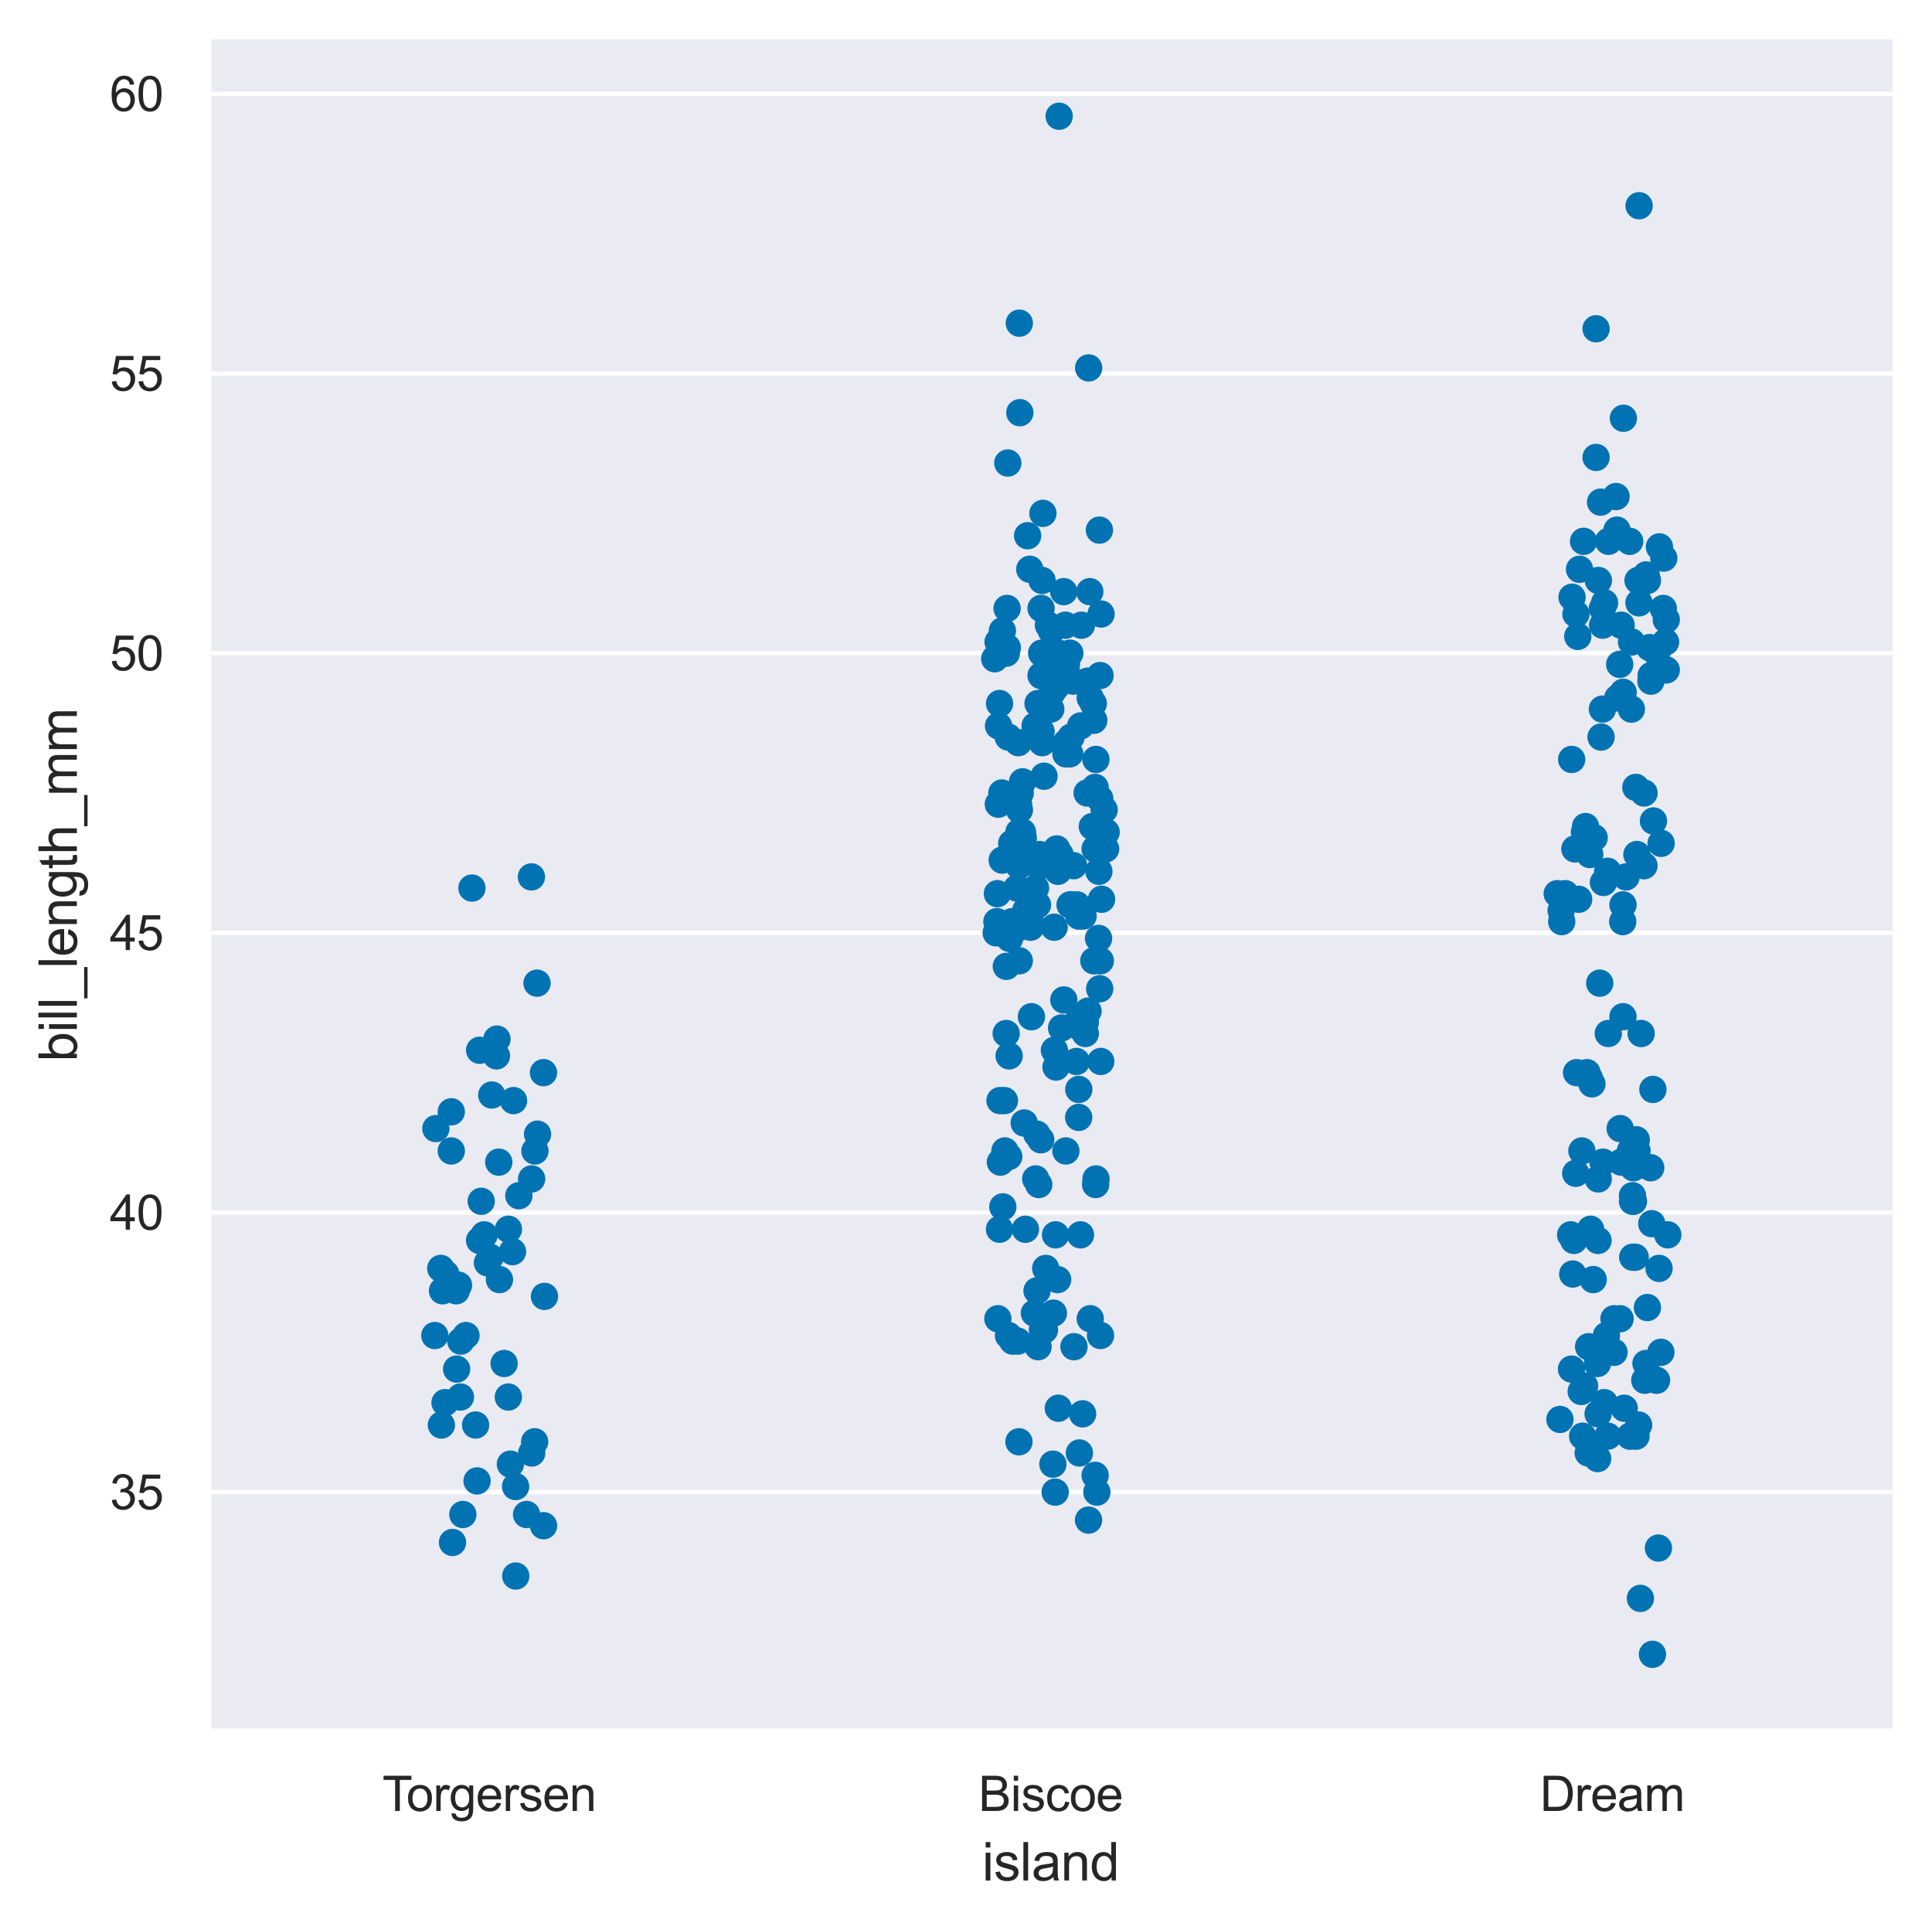 <?xml version="1.0" encoding="utf-8" standalone="no"?>
<!DOCTYPE svg PUBLIC "-//W3C//DTD SVG 1.1//EN"
  "http://www.w3.org/Graphics/SVG/1.1/DTD/svg11.dtd">
<svg xmlns:xlink="http://www.w3.org/1999/xlink" width="353.691pt" height="353.315pt" viewBox="0 0 353.691 353.315" xmlns="http://www.w3.org/2000/svg" version="1.1">
 <defs>
  <style type="text/css">*{stroke-linejoin: round; stroke-linecap: butt}</style>
 </defs>
 <g id="figure_1">
  <g id="patch_1">
   <path d="M -0 353.315 
L 353.691 353.315 
L 353.691 0 
L -0 0 
z
" style="fill: #ffffff"/>
  </g>
  <g id="axes_1">
   <g id="patch_2">
    <path d="M 38.179 316.884 
L 346.491 316.884 
L 346.491 7.2 
L 38.179 7.2 
z
" style="fill: #eaeaf2"/>
   </g>
   <g id="matplotlib.axis_1">
    <g id="xtick_1">
     <g id="text_1">
      <!-- Torgersen -->
      <g style="fill: #262626" transform="translate(70.002 331.483) scale(0.088 -0.088)">
       <defs>
        <path id="ArialMT-54" d="M 1659 0 
L 1659 4041 
L 150 4041 
L 150 4581 
L 3781 4581 
L 3781 4041 
L 2266 4041 
L 2266 0 
L 1659 0 
z
" transform="scale(0.016)"/>
        <path id="ArialMT-6f" d="M 213 1659 
Q 213 2581 725 3025 
Q 1153 3394 1769 3394 
Q 2453 3394 2887 2945 
Q 3322 2497 3322 1706 
Q 3322 1066 3130 698 
Q 2938 331 2570 128 
Q 2203 -75 1769 -75 
Q 1072 -75 642 372 
Q 213 819 213 1659 
z
M 791 1659 
Q 791 1022 1069 705 
Q 1347 388 1769 388 
Q 2188 388 2466 706 
Q 2744 1025 2744 1678 
Q 2744 2294 2464 2611 
Q 2184 2928 1769 2928 
Q 1347 2928 1069 2612 
Q 791 2297 791 1659 
z
" transform="scale(0.016)"/>
        <path id="ArialMT-72" d="M 416 0 
L 416 3319 
L 922 3319 
L 922 2816 
Q 1116 3169 1280 3281 
Q 1444 3394 1641 3394 
Q 1925 3394 2219 3213 
L 2025 2691 
Q 1819 2813 1613 2813 
Q 1428 2813 1281 2702 
Q 1134 2591 1072 2394 
Q 978 2094 978 1738 
L 978 0 
L 416 0 
z
" transform="scale(0.016)"/>
        <path id="ArialMT-67" d="M 319 -275 
L 866 -356 
Q 900 -609 1056 -725 
Q 1266 -881 1628 -881 
Q 2019 -881 2231 -725 
Q 2444 -569 2519 -288 
Q 2563 -116 2559 434 
Q 2191 0 1641 0 
Q 956 0 581 494 
Q 206 988 206 1678 
Q 206 2153 378 2554 
Q 550 2956 876 3175 
Q 1203 3394 1644 3394 
Q 2231 3394 2613 2919 
L 2613 3319 
L 3131 3319 
L 3131 450 
Q 3131 -325 2973 -648 
Q 2816 -972 2473 -1159 
Q 2131 -1347 1631 -1347 
Q 1038 -1347 672 -1080 
Q 306 -813 319 -275 
z
M 784 1719 
Q 784 1066 1043 766 
Q 1303 466 1694 466 
Q 2081 466 2343 764 
Q 2606 1063 2606 1700 
Q 2606 2309 2336 2618 
Q 2066 2928 1684 2928 
Q 1309 2928 1046 2623 
Q 784 2319 784 1719 
z
" transform="scale(0.016)"/>
        <path id="ArialMT-65" d="M 2694 1069 
L 3275 997 
Q 3138 488 2766 206 
Q 2394 -75 1816 -75 
Q 1088 -75 661 373 
Q 234 822 234 1631 
Q 234 2469 665 2931 
Q 1097 3394 1784 3394 
Q 2450 3394 2872 2941 
Q 3294 2488 3294 1666 
Q 3294 1616 3291 1516 
L 816 1516 
Q 847 969 1125 678 
Q 1403 388 1819 388 
Q 2128 388 2347 550 
Q 2566 713 2694 1069 
z
M 847 1978 
L 2700 1978 
Q 2663 2397 2488 2606 
Q 2219 2931 1791 2931 
Q 1403 2931 1139 2672 
Q 875 2413 847 1978 
z
" transform="scale(0.016)"/>
        <path id="ArialMT-73" d="M 197 991 
L 753 1078 
Q 800 744 1014 566 
Q 1228 388 1613 388 
Q 2000 388 2187 545 
Q 2375 703 2375 916 
Q 2375 1106 2209 1216 
Q 2094 1291 1634 1406 
Q 1016 1563 777 1677 
Q 538 1791 414 1992 
Q 291 2194 291 2438 
Q 291 2659 392 2848 
Q 494 3038 669 3163 
Q 800 3259 1026 3326 
Q 1253 3394 1513 3394 
Q 1903 3394 2198 3281 
Q 2494 3169 2634 2976 
Q 2775 2784 2828 2463 
L 2278 2388 
Q 2241 2644 2061 2787 
Q 1881 2931 1553 2931 
Q 1166 2931 1000 2803 
Q 834 2675 834 2503 
Q 834 2394 903 2306 
Q 972 2216 1119 2156 
Q 1203 2125 1616 2013 
Q 2213 1853 2448 1751 
Q 2684 1650 2818 1456 
Q 2953 1263 2953 975 
Q 2953 694 2789 445 
Q 2625 197 2315 61 
Q 2006 -75 1616 -75 
Q 969 -75 630 194 
Q 291 463 197 991 
z
" transform="scale(0.016)"/>
        <path id="ArialMT-6e" d="M 422 0 
L 422 3319 
L 928 3319 
L 928 2847 
Q 1294 3394 1984 3394 
Q 2284 3394 2536 3286 
Q 2788 3178 2913 3003 
Q 3038 2828 3088 2588 
Q 3119 2431 3119 2041 
L 3119 0 
L 2556 0 
L 2556 2019 
Q 2556 2363 2490 2533 
Q 2425 2703 2258 2804 
Q 2091 2906 1866 2906 
Q 1506 2906 1245 2678 
Q 984 2450 984 1813 
L 984 0 
L 422 0 
z
" transform="scale(0.016)"/>
       </defs>
       <use xlink:href="#ArialMT-54"/>
       <use xlink:href="#ArialMT-6f" x="49.959"/>
       <use xlink:href="#ArialMT-72" x="105.574"/>
       <use xlink:href="#ArialMT-67" x="138.875"/>
       <use xlink:href="#ArialMT-65" x="194.49"/>
       <use xlink:href="#ArialMT-72" x="250.105"/>
       <use xlink:href="#ArialMT-73" x="283.406"/>
       <use xlink:href="#ArialMT-65" x="333.406"/>
       <use xlink:href="#ArialMT-6e" x="389.021"/>
      </g>
     </g>
    </g>
    <g id="xtick_2">
     <g id="text_2">
      <!-- Biscoe -->
      <g style="fill: #262626" transform="translate(179.129 331.483) scale(0.088 -0.088)">
       <defs>
        <path id="ArialMT-42" d="M 469 0 
L 469 4581 
L 2188 4581 
Q 2713 4581 3030 4442 
Q 3347 4303 3526 4014 
Q 3706 3725 3706 3409 
Q 3706 3116 3547 2856 
Q 3388 2597 3066 2438 
Q 3481 2316 3704 2022 
Q 3928 1728 3928 1328 
Q 3928 1006 3792 729 
Q 3656 453 3456 303 
Q 3256 153 2954 76 
Q 2653 0 2216 0 
L 469 0 
z
M 1075 2656 
L 2066 2656 
Q 2469 2656 2644 2709 
Q 2875 2778 2992 2937 
Q 3109 3097 3109 3338 
Q 3109 3566 3000 3739 
Q 2891 3913 2687 3977 
Q 2484 4041 1991 4041 
L 1075 4041 
L 1075 2656 
z
M 1075 541 
L 2216 541 
Q 2509 541 2628 563 
Q 2838 600 2978 687 
Q 3119 775 3209 942 
Q 3300 1109 3300 1328 
Q 3300 1584 3169 1773 
Q 3038 1963 2805 2039 
Q 2572 2116 2134 2116 
L 1075 2116 
L 1075 541 
z
" transform="scale(0.016)"/>
        <path id="ArialMT-69" d="M 425 3934 
L 425 4581 
L 988 4581 
L 988 3934 
L 425 3934 
z
M 425 0 
L 425 3319 
L 988 3319 
L 988 0 
L 425 0 
z
" transform="scale(0.016)"/>
        <path id="ArialMT-63" d="M 2588 1216 
L 3141 1144 
Q 3050 572 2676 248 
Q 2303 -75 1759 -75 
Q 1078 -75 664 370 
Q 250 816 250 1647 
Q 250 2184 428 2587 
Q 606 2991 970 3192 
Q 1334 3394 1763 3394 
Q 2303 3394 2647 3120 
Q 2991 2847 3088 2344 
L 2541 2259 
Q 2463 2594 2264 2762 
Q 2066 2931 1784 2931 
Q 1359 2931 1093 2626 
Q 828 2322 828 1663 
Q 828 994 1084 691 
Q 1341 388 1753 388 
Q 2084 388 2306 591 
Q 2528 794 2588 1216 
z
" transform="scale(0.016)"/>
       </defs>
       <use xlink:href="#ArialMT-42"/>
       <use xlink:href="#ArialMT-69" x="66.699"/>
       <use xlink:href="#ArialMT-73" x="88.916"/>
       <use xlink:href="#ArialMT-63" x="138.916"/>
       <use xlink:href="#ArialMT-6f" x="188.916"/>
       <use xlink:href="#ArialMT-65" x="244.531"/>
      </g>
     </g>
    </g>
    <g id="xtick_3">
     <g id="text_3">
      <!-- Dream -->
      <g style="fill: #262626" transform="translate(281.904 331.483) scale(0.088 -0.088)">
       <defs>
        <path id="ArialMT-44" d="M 494 0 
L 494 4581 
L 2072 4581 
Q 2606 4581 2888 4516 
Q 3281 4425 3559 4188 
Q 3922 3881 4101 3404 
Q 4281 2928 4281 2316 
Q 4281 1794 4159 1391 
Q 4038 988 3847 723 
Q 3656 459 3429 307 
Q 3203 156 2883 78 
Q 2563 0 2147 0 
L 494 0 
z
M 1100 541 
L 2078 541 
Q 2531 541 2789 625 
Q 3047 709 3200 863 
Q 3416 1078 3536 1442 
Q 3656 1806 3656 2325 
Q 3656 3044 3420 3430 
Q 3184 3816 2847 3947 
Q 2603 4041 2063 4041 
L 1100 4041 
L 1100 541 
z
" transform="scale(0.016)"/>
        <path id="ArialMT-61" d="M 2588 409 
Q 2275 144 1986 34 
Q 1697 -75 1366 -75 
Q 819 -75 525 192 
Q 231 459 231 875 
Q 231 1119 342 1320 
Q 453 1522 633 1644 
Q 813 1766 1038 1828 
Q 1203 1872 1538 1913 
Q 2219 1994 2541 2106 
Q 2544 2222 2544 2253 
Q 2544 2597 2384 2738 
Q 2169 2928 1744 2928 
Q 1347 2928 1158 2789 
Q 969 2650 878 2297 
L 328 2372 
Q 403 2725 575 2942 
Q 747 3159 1072 3276 
Q 1397 3394 1825 3394 
Q 2250 3394 2515 3294 
Q 2781 3194 2906 3042 
Q 3031 2891 3081 2659 
Q 3109 2516 3109 2141 
L 3109 1391 
Q 3109 606 3145 398 
Q 3181 191 3288 0 
L 2700 0 
Q 2613 175 2588 409 
z
M 2541 1666 
Q 2234 1541 1622 1453 
Q 1275 1403 1131 1340 
Q 988 1278 909 1158 
Q 831 1038 831 891 
Q 831 666 1001 516 
Q 1172 366 1500 366 
Q 1825 366 2078 508 
Q 2331 650 2450 897 
Q 2541 1088 2541 1459 
L 2541 1666 
z
" transform="scale(0.016)"/>
        <path id="ArialMT-6d" d="M 422 0 
L 422 3319 
L 925 3319 
L 925 2853 
Q 1081 3097 1340 3245 
Q 1600 3394 1931 3394 
Q 2300 3394 2536 3241 
Q 2772 3088 2869 2813 
Q 3263 3394 3894 3394 
Q 4388 3394 4653 3120 
Q 4919 2847 4919 2278 
L 4919 0 
L 4359 0 
L 4359 2091 
Q 4359 2428 4304 2576 
Q 4250 2725 4106 2815 
Q 3963 2906 3769 2906 
Q 3419 2906 3187 2673 
Q 2956 2441 2956 1928 
L 2956 0 
L 2394 0 
L 2394 2156 
Q 2394 2531 2256 2718 
Q 2119 2906 1806 2906 
Q 1569 2906 1367 2781 
Q 1166 2656 1075 2415 
Q 984 2175 984 1722 
L 984 0 
L 422 0 
z
" transform="scale(0.016)"/>
       </defs>
       <use xlink:href="#ArialMT-44"/>
       <use xlink:href="#ArialMT-72" x="72.217"/>
       <use xlink:href="#ArialMT-65" x="105.518"/>
       <use xlink:href="#ArialMT-61" x="161.133"/>
       <use xlink:href="#ArialMT-6d" x="216.748"/>
      </g>
     </g>
    </g>
    <g id="text_4">
     <!-- island -->
     <g style="fill: #262626" transform="translate(179.794 344.207) scale(0.096 -0.096)">
      <defs>
       <path id="ArialMT-6c" d="M 409 0 
L 409 4581 
L 972 4581 
L 972 0 
L 409 0 
z
" transform="scale(0.016)"/>
       <path id="ArialMT-64" d="M 2575 0 
L 2575 419 
Q 2259 -75 1647 -75 
Q 1250 -75 917 144 
Q 584 363 401 755 
Q 219 1147 219 1656 
Q 219 2153 384 2558 
Q 550 2963 881 3178 
Q 1213 3394 1622 3394 
Q 1922 3394 2156 3267 
Q 2391 3141 2538 2938 
L 2538 4581 
L 3097 4581 
L 3097 0 
L 2575 0 
z
M 797 1656 
Q 797 1019 1065 703 
Q 1334 388 1700 388 
Q 2069 388 2326 689 
Q 2584 991 2584 1609 
Q 2584 2291 2321 2609 
Q 2059 2928 1675 2928 
Q 1300 2928 1048 2622 
Q 797 2316 797 1656 
z
" transform="scale(0.016)"/>
      </defs>
      <use xlink:href="#ArialMT-69"/>
      <use xlink:href="#ArialMT-73" x="22.217"/>
      <use xlink:href="#ArialMT-6c" x="72.217"/>
      <use xlink:href="#ArialMT-61" x="94.434"/>
      <use xlink:href="#ArialMT-6e" x="150.049"/>
      <use xlink:href="#ArialMT-64" x="205.664"/>
     </g>
    </g>
   </g>
   <g id="matplotlib.axis_2">
    <g id="ytick_1">
     <g id="line2d_1">
      <path d="M 38.179 273.119 
L 346.491 273.119 
" clip-path="url(#p9c87192820)" style="fill: none; stroke: #ffffff; stroke-width: 0.8; stroke-linecap: round"/>
     </g>
     <g id="text_5">
      <!-- 35 -->
      <g style="fill: #262626" transform="translate(20.092 276.268) scale(0.088 -0.088)">
       <defs>
        <path id="ArialMT-33" d="M 269 1209 
L 831 1284 
Q 928 806 1161 595 
Q 1394 384 1728 384 
Q 2125 384 2398 659 
Q 2672 934 2672 1341 
Q 2672 1728 2419 1979 
Q 2166 2231 1775 2231 
Q 1616 2231 1378 2169 
L 1441 2663 
Q 1497 2656 1531 2656 
Q 1891 2656 2178 2843 
Q 2466 3031 2466 3422 
Q 2466 3731 2256 3934 
Q 2047 4138 1716 4138 
Q 1388 4138 1169 3931 
Q 950 3725 888 3313 
L 325 3413 
Q 428 3978 793 4289 
Q 1159 4600 1703 4600 
Q 2078 4600 2393 4439 
Q 2709 4278 2876 4000 
Q 3044 3722 3044 3409 
Q 3044 3113 2884 2869 
Q 2725 2625 2413 2481 
Q 2819 2388 3044 2092 
Q 3269 1797 3269 1353 
Q 3269 753 2831 336 
Q 2394 -81 1725 -81 
Q 1122 -81 723 278 
Q 325 638 269 1209 
z
" transform="scale(0.016)"/>
        <path id="ArialMT-35" d="M 266 1200 
L 856 1250 
Q 922 819 1161 601 
Q 1400 384 1738 384 
Q 2144 384 2425 690 
Q 2706 997 2706 1503 
Q 2706 1984 2436 2262 
Q 2166 2541 1728 2541 
Q 1456 2541 1237 2417 
Q 1019 2294 894 2097 
L 366 2166 
L 809 4519 
L 3088 4519 
L 3088 3981 
L 1259 3981 
L 1013 2750 
Q 1425 3038 1878 3038 
Q 2478 3038 2890 2622 
Q 3303 2206 3303 1553 
Q 3303 931 2941 478 
Q 2500 -78 1738 -78 
Q 1113 -78 717 272 
Q 322 622 266 1200 
z
" transform="scale(0.016)"/>
       </defs>
       <use xlink:href="#ArialMT-33"/>
       <use xlink:href="#ArialMT-35" x="55.615"/>
      </g>
     </g>
    </g>
    <g id="ytick_2">
     <g id="line2d_2">
      <path d="M 38.179 221.931 
L 346.491 221.931 
" clip-path="url(#p9c87192820)" style="fill: none; stroke: #ffffff; stroke-width: 0.8; stroke-linecap: round"/>
     </g>
     <g id="text_6">
      <!-- 40 -->
      <g style="fill: #262626" transform="translate(20.092 225.081) scale(0.088 -0.088)">
       <defs>
        <path id="ArialMT-34" d="M 2069 0 
L 2069 1097 
L 81 1097 
L 81 1613 
L 2172 4581 
L 2631 4581 
L 2631 1613 
L 3250 1613 
L 3250 1097 
L 2631 1097 
L 2631 0 
L 2069 0 
z
M 2069 1613 
L 2069 3678 
L 634 1613 
L 2069 1613 
z
" transform="scale(0.016)"/>
        <path id="ArialMT-30" d="M 266 2259 
Q 266 3072 433 3567 
Q 600 4063 929 4331 
Q 1259 4600 1759 4600 
Q 2128 4600 2406 4451 
Q 2684 4303 2865 4023 
Q 3047 3744 3150 3342 
Q 3253 2941 3253 2259 
Q 3253 1453 3087 958 
Q 2922 463 2592 192 
Q 2263 -78 1759 -78 
Q 1097 -78 719 397 
Q 266 969 266 2259 
z
M 844 2259 
Q 844 1131 1108 757 
Q 1372 384 1759 384 
Q 2147 384 2411 759 
Q 2675 1134 2675 2259 
Q 2675 3391 2411 3762 
Q 2147 4134 1753 4134 
Q 1366 4134 1134 3806 
Q 844 3388 844 2259 
z
" transform="scale(0.016)"/>
       </defs>
       <use xlink:href="#ArialMT-34"/>
       <use xlink:href="#ArialMT-30" x="55.615"/>
      </g>
     </g>
    </g>
    <g id="ytick_3">
     <g id="line2d_3">
      <path d="M 38.179 170.744 
L 346.491 170.744 
" clip-path="url(#p9c87192820)" style="fill: none; stroke: #ffffff; stroke-width: 0.8; stroke-linecap: round"/>
     </g>
     <g id="text_7">
      <!-- 45 -->
      <g style="fill: #262626" transform="translate(20.092 173.893) scale(0.088 -0.088)">
       <use xlink:href="#ArialMT-34"/>
       <use xlink:href="#ArialMT-35" x="55.615"/>
      </g>
     </g>
    </g>
    <g id="ytick_4">
     <g id="line2d_4">
      <path d="M 38.179 119.556 
L 346.491 119.556 
" clip-path="url(#p9c87192820)" style="fill: none; stroke: #ffffff; stroke-width: 0.8; stroke-linecap: round"/>
     </g>
     <g id="text_8">
      <!-- 50 -->
      <g style="fill: #262626" transform="translate(20.092 122.706) scale(0.088 -0.088)">
       <use xlink:href="#ArialMT-35"/>
       <use xlink:href="#ArialMT-30" x="55.615"/>
      </g>
     </g>
    </g>
    <g id="ytick_5">
     <g id="line2d_5">
      <path d="M 38.179 68.369 
L 346.491 68.369 
" clip-path="url(#p9c87192820)" style="fill: none; stroke: #ffffff; stroke-width: 0.8; stroke-linecap: round"/>
     </g>
     <g id="text_9">
      <!-- 55 -->
      <g style="fill: #262626" transform="translate(20.092 71.518) scale(0.088 -0.088)">
       <use xlink:href="#ArialMT-35"/>
       <use xlink:href="#ArialMT-35" x="55.615"/>
      </g>
     </g>
    </g>
    <g id="ytick_6">
     <g id="line2d_6">
      <path d="M 38.179 17.182 
L 346.491 17.182 
" clip-path="url(#p9c87192820)" style="fill: none; stroke: #ffffff; stroke-width: 0.8; stroke-linecap: round"/>
     </g>
     <g id="text_10">
      <!-- 60 -->
      <g style="fill: #262626" transform="translate(20.092 20.331) scale(0.088 -0.088)">
       <defs>
        <path id="ArialMT-36" d="M 3184 3459 
L 2625 3416 
Q 2550 3747 2413 3897 
Q 2184 4138 1850 4138 
Q 1581 4138 1378 3988 
Q 1113 3794 959 3422 
Q 806 3050 800 2363 
Q 1003 2672 1297 2822 
Q 1591 2972 1913 2972 
Q 2475 2972 2870 2558 
Q 3266 2144 3266 1488 
Q 3266 1056 3080 686 
Q 2894 316 2569 119 
Q 2244 -78 1831 -78 
Q 1128 -78 684 439 
Q 241 956 241 2144 
Q 241 3472 731 4075 
Q 1159 4600 1884 4600 
Q 2425 4600 2770 4297 
Q 3116 3994 3184 3459 
z
M 888 1484 
Q 888 1194 1011 928 
Q 1134 663 1356 523 
Q 1578 384 1822 384 
Q 2178 384 2434 671 
Q 2691 959 2691 1453 
Q 2691 1928 2437 2201 
Q 2184 2475 1800 2475 
Q 1419 2475 1153 2201 
Q 888 1928 888 1484 
z
" transform="scale(0.016)"/>
       </defs>
       <use xlink:href="#ArialMT-36"/>
       <use xlink:href="#ArialMT-30" x="55.615"/>
      </g>
     </g>
    </g>
    <g id="text_11">
     <!-- bill_length_mm -->
     <g style="fill: #262626" transform="translate(14.072 194.323) rotate(-90) scale(0.096 -0.096)">
      <defs>
       <path id="ArialMT-62" d="M 941 0 
L 419 0 
L 419 4581 
L 981 4581 
L 981 2947 
Q 1338 3394 1891 3394 
Q 2197 3394 2470 3270 
Q 2744 3147 2920 2923 
Q 3097 2700 3197 2384 
Q 3297 2069 3297 1709 
Q 3297 856 2875 390 
Q 2453 -75 1863 -75 
Q 1275 -75 941 416 
L 941 0 
z
M 934 1684 
Q 934 1088 1097 822 
Q 1363 388 1816 388 
Q 2184 388 2453 708 
Q 2722 1028 2722 1663 
Q 2722 2313 2464 2622 
Q 2206 2931 1841 2931 
Q 1472 2931 1203 2611 
Q 934 2291 934 1684 
z
" transform="scale(0.016)"/>
       <path id="ArialMT-5f" d="M -97 -1272 
L -97 -866 
L 3631 -866 
L 3631 -1272 
L -97 -1272 
z
" transform="scale(0.016)"/>
       <path id="ArialMT-74" d="M 1650 503 
L 1731 6 
Q 1494 -44 1306 -44 
Q 1000 -44 831 53 
Q 663 150 594 308 
Q 525 466 525 972 
L 525 2881 
L 113 2881 
L 113 3319 
L 525 3319 
L 525 4141 
L 1084 4478 
L 1084 3319 
L 1650 3319 
L 1650 2881 
L 1084 2881 
L 1084 941 
Q 1084 700 1114 631 
Q 1144 563 1211 522 
Q 1278 481 1403 481 
Q 1497 481 1650 503 
z
" transform="scale(0.016)"/>
       <path id="ArialMT-68" d="M 422 0 
L 422 4581 
L 984 4581 
L 984 2938 
Q 1378 3394 1978 3394 
Q 2347 3394 2619 3248 
Q 2891 3103 3008 2847 
Q 3125 2591 3125 2103 
L 3125 0 
L 2563 0 
L 2563 2103 
Q 2563 2525 2380 2717 
Q 2197 2909 1863 2909 
Q 1613 2909 1392 2779 
Q 1172 2650 1078 2428 
Q 984 2206 984 1816 
L 984 0 
L 422 0 
z
" transform="scale(0.016)"/>
      </defs>
      <use xlink:href="#ArialMT-62"/>
      <use xlink:href="#ArialMT-69" x="55.615"/>
      <use xlink:href="#ArialMT-6c" x="77.832"/>
      <use xlink:href="#ArialMT-6c" x="100.049"/>
      <use xlink:href="#ArialMT-5f" x="122.266"/>
      <use xlink:href="#ArialMT-6c" x="177.881"/>
      <use xlink:href="#ArialMT-65" x="200.098"/>
      <use xlink:href="#ArialMT-6e" x="255.713"/>
      <use xlink:href="#ArialMT-67" x="311.328"/>
      <use xlink:href="#ArialMT-74" x="366.943"/>
      <use xlink:href="#ArialMT-68" x="394.727"/>
      <use xlink:href="#ArialMT-5f" x="450.342"/>
      <use xlink:href="#ArialMT-6d" x="505.957"/>
      <use xlink:href="#ArialMT-6d" x="589.258"/>
     </g>
    </g>
   </g>
   <g id="patch_3">
    <path d="M 38.179 316.884 
L 38.179 7.2 
" style="fill: none; stroke: #ffffff; stroke-linejoin: miter; stroke-linecap: square"/>
   </g>
   <g id="patch_4">
    <path d="M 38.179 316.884 
L 346.491 316.884 
" style="fill: none; stroke: #ffffff; stroke-linejoin: miter; stroke-linecap: square"/>
   </g>
   <g id="PathCollection_1">
    <defs>
     <path id="m9ed969f697" d="M 0 2.5 
C 0.663 2.5 1.299 2.237 1.768 1.768 
C 2.237 1.299 2.5 0.663 2.5 0 
C 2.5 -0.663 2.237 -1.299 1.768 -1.768 
C 1.299 -2.237 0.663 -2.5 0 -2.5 
C -0.663 -2.5 -1.299 -2.237 -1.768 -1.768 
C -2.237 -1.299 -2.5 -0.663 -2.5 0 
C -2.5 0.663 -2.237 1.299 -1.768 1.768 
C -1.299 2.237 -0.663 2.5 0 2.5 
z
"/>
    </defs>
    <g clip-path="url(#p9c87192820)">
     <use xlink:href="#m9ed969f697" x="89.231" y="231.145" style="fill: #0173b2"/>
     <use xlink:href="#m9ed969f697" x="87.795" y="227.05" style="fill: #0173b2"/>
     <use xlink:href="#m9ed969f697" x="94.988" y="218.86" style="fill: #0173b2"/>
     <use xlink:href="#m9ed969f697" x="84.29" y="255.715" style="fill: #0173b2"/>
     <use xlink:href="#m9ed969f697" x="93.825" y="229.098" style="fill: #0173b2"/>
     <use xlink:href="#m9ed969f697" x="81.603" y="233.193" style="fill: #0173b2"/>
     <use xlink:href="#m9ed969f697" x="89.711" y="230.121" style="fill: #0173b2"/>
     <use xlink:href="#m9ed969f697" x="82.84" y="282.332" style="fill: #0173b2"/>
     <use xlink:href="#m9ed969f697" x="94.012" y="201.456" style="fill: #0173b2"/>
     <use xlink:href="#m9ed969f697" x="85.308" y="244.454" style="fill: #0173b2"/>
     <use xlink:href="#m9ed969f697" x="79.602" y="244.454" style="fill: #0173b2"/>
     <use xlink:href="#m9ed969f697" x="97.926" y="210.67" style="fill: #0173b2"/>
     <use xlink:href="#m9ed969f697" x="81.012" y="236.264" style="fill: #0173b2"/>
     <use xlink:href="#m9ed969f697" x="96.399" y="277.214" style="fill: #0173b2"/>
     <use xlink:href="#m9ed969f697" x="81.474" y="256.739" style="fill: #0173b2"/>
     <use xlink:href="#m9ed969f697" x="83.938" y="235.24" style="fill: #0173b2"/>
     <use xlink:href="#m9ed969f697" x="99.494" y="196.338" style="fill: #0173b2"/>
     <use xlink:href="#m9ed969f697" x="99.504" y="279.261" style="fill: #0173b2"/>
     <use xlink:href="#m9ed969f697" x="97.287" y="160.506" style="fill: #0173b2"/>
     <use xlink:href="#m9ed969f697" x="97.879" y="263.905" style="fill: #0173b2"/>
     <use xlink:href="#m9ed969f697" x="82.614" y="203.504" style="fill: #0173b2"/>
     <use xlink:href="#m9ed969f697" x="94.417" y="288.475" style="fill: #0173b2"/>
     <use xlink:href="#m9ed969f697" x="93.085" y="225.003" style="fill: #0173b2"/>
     <use xlink:href="#m9ed969f697" x="88.635" y="226.026" style="fill: #0173b2"/>
     <use xlink:href="#m9ed969f697" x="86.399" y="162.554" style="fill: #0173b2"/>
     <use xlink:href="#m9ed969f697" x="93.436" y="268" style="fill: #0173b2"/>
     <use xlink:href="#m9ed969f697" x="90.884" y="193.266" style="fill: #0173b2"/>
     <use xlink:href="#m9ed969f697" x="91.312" y="212.718" style="fill: #0173b2"/>
     <use xlink:href="#m9ed969f697" x="83.593" y="250.596" style="fill: #0173b2"/>
     <use xlink:href="#m9ed969f697" x="80.804" y="260.834" style="fill: #0173b2"/>
     <use xlink:href="#m9ed969f697" x="90.026" y="200.433" style="fill: #0173b2"/>
     <use xlink:href="#m9ed969f697" x="84.733" y="277.214" style="fill: #0173b2"/>
     <use xlink:href="#m9ed969f697" x="87.804" y="192.243" style="fill: #0173b2"/>
     <use xlink:href="#m9ed969f697" x="93.061" y="255.715" style="fill: #0173b2"/>
     <use xlink:href="#m9ed969f697" x="94.387" y="272.095" style="fill: #0173b2"/>
     <use xlink:href="#m9ed969f697" x="83.51" y="236.264" style="fill: #0173b2"/>
     <use xlink:href="#m9ed969f697" x="92.289" y="249.573" style="fill: #0173b2"/>
     <use xlink:href="#m9ed969f697" x="97.342" y="265.952" style="fill: #0173b2"/>
     <use xlink:href="#m9ed969f697" x="82.616" y="210.67" style="fill: #0173b2"/>
     <use xlink:href="#m9ed969f697" x="87.066" y="260.834" style="fill: #0173b2"/>
     <use xlink:href="#m9ed969f697" x="84.36" y="245.478" style="fill: #0173b2"/>
     <use xlink:href="#m9ed969f697" x="88.097" y="219.884" style="fill: #0173b2"/>
     <use xlink:href="#m9ed969f697" x="98.411" y="207.599" style="fill: #0173b2"/>
     <use xlink:href="#m9ed969f697" x="87.337" y="271.071" style="fill: #0173b2"/>
     <use xlink:href="#m9ed969f697" x="97.326" y="215.789" style="fill: #0173b2"/>
     <use xlink:href="#m9ed969f697" x="91.435" y="234.216" style="fill: #0173b2"/>
     <use xlink:href="#m9ed969f697" x="79.789" y="206.575" style="fill: #0173b2"/>
     <use xlink:href="#m9ed969f697" x="80.691" y="232.169" style="fill: #0173b2"/>
     <use xlink:href="#m9ed969f697" x="98.313" y="179.958" style="fill: #0173b2"/>
     <use xlink:href="#m9ed969f697" x="99.677" y="237.288" style="fill: #0173b2"/>
     <use xlink:href="#m9ed969f697" x="90.977" y="190.195" style="fill: #0173b2"/>
    </g>
   </g>
   <g id="PathCollection_2">
    <g clip-path="url(#p9c87192820)">
     <use xlink:href="#m9ed969f697" x="201.471" y="244.454" style="fill: #0173b2"/>
     <use xlink:href="#m9ed969f697" x="185.398" y="245.478" style="fill: #0173b2"/>
     <use xlink:href="#m9ed969f697" x="186.538" y="263.905" style="fill: #0173b2"/>
     <use xlink:href="#m9ed969f697" x="189.363" y="240.359" style="fill: #0173b2"/>
     <use xlink:href="#m9ed969f697" x="193.622" y="234.216" style="fill: #0173b2"/>
     <use xlink:href="#m9ed969f697" x="200.486" y="270.047" style="fill: #0173b2"/>
     <use xlink:href="#m9ed969f697" x="200.644" y="215.789" style="fill: #0173b2"/>
     <use xlink:href="#m9ed969f697" x="200.575" y="216.813" style="fill: #0173b2"/>
     <use xlink:href="#m9ed969f697" x="190.834" y="243.43" style="fill: #0173b2"/>
     <use xlink:href="#m9ed969f697" x="190.161" y="216.813" style="fill: #0173b2"/>
     <use xlink:href="#m9ed969f697" x="193.237" y="226.026" style="fill: #0173b2"/>
     <use xlink:href="#m9ed969f697" x="183.589" y="220.908" style="fill: #0173b2"/>
     <use xlink:href="#m9ed969f697" x="200.805" y="273.119" style="fill: #0173b2"/>
     <use xlink:href="#m9ed969f697" x="183.069" y="201.456" style="fill: #0173b2"/>
     <use xlink:href="#m9ed969f697" x="199.279" y="278.237" style="fill: #0173b2"/>
     <use xlink:href="#m9ed969f697" x="189.819" y="207.599" style="fill: #0173b2"/>
     <use xlink:href="#m9ed969f697" x="191.437" y="232.169" style="fill: #0173b2"/>
     <use xlink:href="#m9ed969f697" x="189.607" y="215.789" style="fill: #0173b2"/>
     <use xlink:href="#m9ed969f697" x="193.752" y="257.763" style="fill: #0173b2"/>
     <use xlink:href="#m9ed969f697" x="190.039" y="246.501" style="fill: #0173b2"/>
     <use xlink:href="#m9ed969f697" x="197.602" y="265.952" style="fill: #0173b2"/>
     <use xlink:href="#m9ed969f697" x="190.537" y="208.623" style="fill: #0173b2"/>
     <use xlink:href="#m9ed969f697" x="196.613" y="246.501" style="fill: #0173b2"/>
     <use xlink:href="#m9ed969f697" x="195.128" y="210.67" style="fill: #0173b2"/>
     <use xlink:href="#m9ed969f697" x="198.19" y="258.786" style="fill: #0173b2"/>
     <use xlink:href="#m9ed969f697" x="187.497" y="205.551" style="fill: #0173b2"/>
     <use xlink:href="#m9ed969f697" x="192.751" y="268" style="fill: #0173b2"/>
     <use xlink:href="#m9ed969f697" x="183.968" y="210.67" style="fill: #0173b2"/>
     <use xlink:href="#m9ed969f697" x="193.17" y="273.119" style="fill: #0173b2"/>
     <use xlink:href="#m9ed969f697" x="184.676" y="211.694" style="fill: #0173b2"/>
     <use xlink:href="#m9ed969f697" x="186.317" y="245.478" style="fill: #0173b2"/>
     <use xlink:href="#m9ed969f697" x="184.62" y="244.454" style="fill: #0173b2"/>
     <use xlink:href="#m9ed969f697" x="191.208" y="243.43" style="fill: #0173b2"/>
     <use xlink:href="#m9ed969f697" x="182.982" y="225.003" style="fill: #0173b2"/>
     <use xlink:href="#m9ed969f697" x="189.85" y="236.264" style="fill: #0173b2"/>
     <use xlink:href="#m9ed969f697" x="192.847" y="240.359" style="fill: #0173b2"/>
     <use xlink:href="#m9ed969f697" x="182.68" y="241.383" style="fill: #0173b2"/>
     <use xlink:href="#m9ed969f697" x="198.688" y="189.171" style="fill: #0173b2"/>
     <use xlink:href="#m9ed969f697" x="199.593" y="241.383" style="fill: #0173b2"/>
     <use xlink:href="#m9ed969f697" x="201.663" y="164.601" style="fill: #0173b2"/>
     <use xlink:href="#m9ed969f697" x="187.727" y="225.003" style="fill: #0173b2"/>
     <use xlink:href="#m9ed969f697" x="197.494" y="199.409" style="fill: #0173b2"/>
     <use xlink:href="#m9ed969f697" x="197.8" y="226.026" style="fill: #0173b2"/>
     <use xlink:href="#m9ed969f697" x="201.516" y="194.29" style="fill: #0173b2"/>
     <use xlink:href="#m9ed969f697" x="201.171" y="159.483" style="fill: #0173b2"/>
     <use xlink:href="#m9ed969f697" x="193.816" y="119.556" style="fill: #0173b2"/>
     <use xlink:href="#m9ed969f697" x="182.804" y="132.865" style="fill: #0173b2"/>
     <use xlink:href="#m9ed969f697" x="190.694" y="119.556" style="fill: #0173b2"/>
     <use xlink:href="#m9ed969f697" x="200.48" y="144.126" style="fill: #0173b2"/>
     <use xlink:href="#m9ed969f697" x="200.479" y="155.388" style="fill: #0173b2"/>
     <use xlink:href="#m9ed969f697" x="187.791" y="166.649" style="fill: #0173b2"/>
     <use xlink:href="#m9ed969f697" x="187.328" y="153.34" style="fill: #0173b2"/>
     <use xlink:href="#m9ed969f697" x="194.345" y="188.148" style="fill: #0173b2"/>
     <use xlink:href="#m9ed969f697" x="202.503" y="152.316" style="fill: #0173b2"/>
     <use xlink:href="#m9ed969f697" x="183.141" y="212.718" style="fill: #0173b2"/>
     <use xlink:href="#m9ed969f697" x="192.365" y="129.794" style="fill: #0173b2"/>
     <use xlink:href="#m9ed969f697" x="197.151" y="165.625" style="fill: #0173b2"/>
     <use xlink:href="#m9ed969f697" x="195.194" y="135.936" style="fill: #0173b2"/>
     <use xlink:href="#m9ed969f697" x="189.571" y="162.554" style="fill: #0173b2"/>
     <use xlink:href="#m9ed969f697" x="192.623" y="126.723" style="fill: #0173b2"/>
     <use xlink:href="#m9ed969f697" x="183.88" y="201.456" style="fill: #0173b2"/>
     <use xlink:href="#m9ed969f697" x="199.589" y="127.746" style="fill: #0173b2"/>
     <use xlink:href="#m9ed969f697" x="190.04" y="158.459" style="fill: #0173b2"/>
     <use xlink:href="#m9ed969f697" x="197.84" y="132.865" style="fill: #0173b2"/>
     <use xlink:href="#m9ed969f697" x="182.723" y="117.509" style="fill: #0173b2"/>
     <use xlink:href="#m9ed969f697" x="192.989" y="169.72" style="fill: #0173b2"/>
     <use xlink:href="#m9ed969f697" x="193.459" y="155.388" style="fill: #0173b2"/>
     <use xlink:href="#m9ed969f697" x="183.471" y="157.435" style="fill: #0173b2"/>
     <use xlink:href="#m9ed969f697" x="193.028" y="192.243" style="fill: #0173b2"/>
     <use xlink:href="#m9ed969f697" x="193.687" y="159.483" style="fill: #0173b2"/>
     <use xlink:href="#m9ed969f697" x="186.6" y="175.863" style="fill: #0173b2"/>
     <use xlink:href="#m9ed969f697" x="191.133" y="142.079" style="fill: #0173b2"/>
     <use xlink:href="#m9ed969f697" x="195.131" y="137.984" style="fill: #0173b2"/>
     <use xlink:href="#m9ed969f697" x="184.23" y="119.556" style="fill: #0173b2"/>
     <use xlink:href="#m9ed969f697" x="186.459" y="147.198" style="fill: #0173b2"/>
     <use xlink:href="#m9ed969f697" x="184.747" y="193.266" style="fill: #0173b2"/>
     <use xlink:href="#m9ed969f697" x="186.696" y="169.72" style="fill: #0173b2"/>
     <use xlink:href="#m9ed969f697" x="193.896" y="21.277" style="fill: #0173b2"/>
     <use xlink:href="#m9ed969f697" x="182.987" y="128.77" style="fill: #0173b2"/>
     <use xlink:href="#m9ed969f697" x="190.787" y="135.936" style="fill: #0173b2"/>
     <use xlink:href="#m9ed969f697" x="193.324" y="195.314" style="fill: #0173b2"/>
     <use xlink:href="#m9ed969f697" x="184.228" y="176.886" style="fill: #0173b2"/>
     <use xlink:href="#m9ed969f697" x="201.322" y="180.981" style="fill: #0173b2"/>
     <use xlink:href="#m9ed969f697" x="189.494" y="132.865" style="fill: #0173b2"/>
     <use xlink:href="#m9ed969f697" x="197.054" y="194.29" style="fill: #0173b2"/>
     <use xlink:href="#m9ed969f697" x="190.587" y="123.651" style="fill: #0173b2"/>
     <use xlink:href="#m9ed969f697" x="198.278" y="167.673" style="fill: #0173b2"/>
     <use xlink:href="#m9ed969f697" x="201.385" y="123.651" style="fill: #0173b2"/>
     <use xlink:href="#m9ed969f697" x="197.975" y="114.438" style="fill: #0173b2"/>
     <use xlink:href="#m9ed969f697" x="199.186" y="185.076" style="fill: #0173b2"/>
     <use xlink:href="#m9ed969f697" x="195.897" y="165.625" style="fill: #0173b2"/>
     <use xlink:href="#m9ed969f697" x="195.048" y="114.438" style="fill: #0173b2"/>
     <use xlink:href="#m9ed969f697" x="201.113" y="171.768" style="fill: #0173b2"/>
     <use xlink:href="#m9ed969f697" x="188.684" y="168.696" style="fill: #0173b2"/>
     <use xlink:href="#m9ed969f697" x="185.217" y="154.364" style="fill: #0173b2"/>
     <use xlink:href="#m9ed969f697" x="196.069" y="134.913" style="fill: #0173b2"/>
     <use xlink:href="#m9ed969f697" x="188.674" y="169.72" style="fill: #0173b2"/>
     <use xlink:href="#m9ed969f697" x="184.405" y="118.533" style="fill: #0173b2"/>
     <use xlink:href="#m9ed969f697" x="187.115" y="155.388" style="fill: #0173b2"/>
     <use xlink:href="#m9ed969f697" x="182.377" y="170.744" style="fill: #0173b2"/>
     <use xlink:href="#m9ed969f697" x="194.759" y="183.029" style="fill: #0173b2"/>
     <use xlink:href="#m9ed969f697" x="189.94" y="165.625" style="fill: #0173b2"/>
     <use xlink:href="#m9ed969f697" x="184.199" y="189.171" style="fill: #0173b2"/>
     <use xlink:href="#m9ed969f697" x="183.505" y="115.461" style="fill: #0173b2"/>
     <use xlink:href="#m9ed969f697" x="197.517" y="167.673" style="fill: #0173b2"/>
     <use xlink:href="#m9ed969f697" x="196.538" y="158.459" style="fill: #0173b2"/>
     <use xlink:href="#m9ed969f697" x="182.589" y="163.578" style="fill: #0173b2"/>
     <use xlink:href="#m9ed969f697" x="186.698" y="75.535" style="fill: #0173b2"/>
     <use xlink:href="#m9ed969f697" x="186.157" y="162.554" style="fill: #0173b2"/>
     <use xlink:href="#m9ed969f697" x="195.233" y="121.604" style="fill: #0173b2"/>
     <use xlink:href="#m9ed969f697" x="186.543" y="158.459" style="fill: #0173b2"/>
     <use xlink:href="#m9ed969f697" x="199.129" y="124.675" style="fill: #0173b2"/>
     <use xlink:href="#m9ed969f697" x="188.821" y="186.1" style="fill: #0173b2"/>
     <use xlink:href="#m9ed969f697" x="201.568" y="112.39" style="fill: #0173b2"/>
     <use xlink:href="#m9ed969f697" x="187.2" y="143.103" style="fill: #0173b2"/>
     <use xlink:href="#m9ed969f697" x="190.342" y="156.411" style="fill: #0173b2"/>
     <use xlink:href="#m9ed969f697" x="195.843" y="137.984" style="fill: #0173b2"/>
     <use xlink:href="#m9ed969f697" x="202.407" y="155.388" style="fill: #0173b2"/>
     <use xlink:href="#m9ed969f697" x="194.06" y="156.411" style="fill: #0173b2"/>
     <use xlink:href="#m9ed969f697" x="190.589" y="133.889" style="fill: #0173b2"/>
     <use xlink:href="#m9ed969f697" x="186.766" y="145.15" style="fill: #0173b2"/>
     <use xlink:href="#m9ed969f697" x="199.508" y="108.295" style="fill: #0173b2"/>
     <use xlink:href="#m9ed969f697" x="182.504" y="168.696" style="fill: #0173b2"/>
     <use xlink:href="#m9ed969f697" x="186.58" y="168.696" style="fill: #0173b2"/>
     <use xlink:href="#m9ed969f697" x="190.034" y="128.77" style="fill: #0173b2"/>
     <use xlink:href="#m9ed969f697" x="190.923" y="93.963" style="fill: #0173b2"/>
     <use xlink:href="#m9ed969f697" x="201.331" y="146.174" style="fill: #0173b2"/>
     <use xlink:href="#m9ed969f697" x="195.856" y="119.556" style="fill: #0173b2"/>
     <use xlink:href="#m9ed969f697" x="184.819" y="171.768" style="fill: #0173b2"/>
     <use xlink:href="#m9ed969f697" x="184.368" y="111.366" style="fill: #0173b2"/>
     <use xlink:href="#m9ed969f697" x="198.69" y="187.124" style="fill: #0173b2"/>
     <use xlink:href="#m9ed969f697" x="190.769" y="106.248" style="fill: #0173b2"/>
     <use xlink:href="#m9ed969f697" x="183.415" y="145.15" style="fill: #0173b2"/>
     <use xlink:href="#m9ed969f697" x="188.124" y="98.058" style="fill: #0173b2"/>
     <use xlink:href="#m9ed969f697" x="199.014" y="145.15" style="fill: #0173b2"/>
     <use xlink:href="#m9ed969f697" x="201.271" y="97.034" style="fill: #0173b2"/>
     <use xlink:href="#m9ed969f697" x="196.097" y="165.625" style="fill: #0173b2"/>
     <use xlink:href="#m9ed969f697" x="196.498" y="124.675" style="fill: #0173b2"/>
     <use xlink:href="#m9ed969f697" x="201.44" y="175.863" style="fill: #0173b2"/>
     <use xlink:href="#m9ed969f697" x="190.583" y="111.366" style="fill: #0173b2"/>
     <use xlink:href="#m9ed969f697" x="193.367" y="125.699" style="fill: #0173b2"/>
     <use xlink:href="#m9ed969f697" x="199.974" y="151.293" style="fill: #0173b2"/>
     <use xlink:href="#m9ed969f697" x="186.425" y="135.936" style="fill: #0173b2"/>
     <use xlink:href="#m9ed969f697" x="194.734" y="108.295" style="fill: #0173b2"/>
     <use xlink:href="#m9ed969f697" x="184.576" y="134.913" style="fill: #0173b2"/>
     <use xlink:href="#m9ed969f697" x="186.606" y="59.155" style="fill: #0173b2"/>
     <use xlink:href="#m9ed969f697" x="186.624" y="148.221" style="fill: #0173b2"/>
     <use xlink:href="#m9ed969f697" x="200.151" y="128.77" style="fill: #0173b2"/>
     <use xlink:href="#m9ed969f697" x="182.762" y="147.198" style="fill: #0173b2"/>
     <use xlink:href="#m9ed969f697" x="186.533" y="152.316" style="fill: #0173b2"/>
     <use xlink:href="#m9ed969f697" x="197.474" y="204.528" style="fill: #0173b2"/>
     <use xlink:href="#m9ed969f697" x="184.499" y="84.749" style="fill: #0173b2"/>
     <use xlink:href="#m9ed969f697" x="197.889" y="188.148" style="fill: #0173b2"/>
     <use xlink:href="#m9ed969f697" x="200.631" y="139.008" style="fill: #0173b2"/>
     <use xlink:href="#m9ed969f697" x="191.929" y="114.438" style="fill: #0173b2"/>
     <use xlink:href="#m9ed969f697" x="193.391" y="121.604" style="fill: #0173b2"/>
     <use xlink:href="#m9ed969f697" x="197.63" y="186.1" style="fill: #0173b2"/>
     <use xlink:href="#m9ed969f697" x="188.519" y="104.2" style="fill: #0173b2"/>
     <use xlink:href="#m9ed969f697" x="190.512" y="158.459" style="fill: #0173b2"/>
     <use xlink:href="#m9ed969f697" x="199.301" y="67.345" style="fill: #0173b2"/>
     <use xlink:href="#m9ed969f697" x="200.244" y="175.863" style="fill: #0173b2"/>
     <use xlink:href="#m9ed969f697" x="200.24" y="131.841" style="fill: #0173b2"/>
     <use xlink:href="#m9ed969f697" x="202.139" y="148.221" style="fill: #0173b2"/>
     <use xlink:href="#m9ed969f697" x="187.186" y="152.316" style="fill: #0173b2"/>
     <use xlink:href="#m9ed969f697" x="192.479" y="115.461" style="fill: #0173b2"/>
     <use xlink:href="#m9ed969f697" x="185.306" y="168.696" style="fill: #0173b2"/>
     <use xlink:href="#m9ed969f697" x="182.103" y="120.58" style="fill: #0173b2"/>
    </g>
   </g>
   <g id="PathCollection_3">
    <g clip-path="url(#p9c87192820)">
     <use xlink:href="#m9ed969f697" x="292.552" y="227.05" style="fill: #0173b2"/>
     <use xlink:href="#m9ed969f697" x="287.693" y="250.596" style="fill: #0173b2"/>
     <use xlink:href="#m9ed969f697" x="288.12" y="227.05" style="fill: #0173b2"/>
     <use xlink:href="#m9ed969f697" x="293.458" y="212.718" style="fill: #0173b2"/>
     <use xlink:href="#m9ed969f697" x="292.564" y="258.786" style="fill: #0173b2"/>
     <use xlink:href="#m9ed969f697" x="298.905" y="230.121" style="fill: #0173b2"/>
     <use xlink:href="#m9ed969f697" x="291.667" y="234.216" style="fill: #0173b2"/>
     <use xlink:href="#m9ed969f697" x="302.596" y="199.409" style="fill: #0173b2"/>
     <use xlink:href="#m9ed969f697" x="290.828" y="246.501" style="fill: #0173b2"/>
     <use xlink:href="#m9ed969f697" x="302.384" y="223.979" style="fill: #0173b2"/>
     <use xlink:href="#m9ed969f697" x="297.349" y="257.763" style="fill: #0173b2"/>
     <use xlink:href="#m9ed969f697" x="299.014" y="213.741" style="fill: #0173b2"/>
     <use xlink:href="#m9ed969f697" x="299.509" y="262.881" style="fill: #0173b2"/>
     <use xlink:href="#m9ed969f697" x="292.861" y="179.958" style="fill: #0173b2"/>
     <use xlink:href="#m9ed969f697" x="301.111" y="252.644" style="fill: #0173b2"/>
     <use xlink:href="#m9ed969f697" x="287.543" y="226.026" style="fill: #0173b2"/>
     <use xlink:href="#m9ed969f697" x="298.476" y="210.67" style="fill: #0173b2"/>
     <use xlink:href="#m9ed969f697" x="304.059" y="247.525" style="fill: #0173b2"/>
     <use xlink:href="#m9ed969f697" x="294.34" y="262.881" style="fill: #0173b2"/>
     <use xlink:href="#m9ed969f697" x="291.433" y="198.385" style="fill: #0173b2"/>
     <use xlink:href="#m9ed969f697" x="301.328" y="249.573" style="fill: #0173b2"/>
     <use xlink:href="#m9ed969f697" x="299.552" y="208.623" style="fill: #0173b2"/>
     <use xlink:href="#m9ed969f697" x="285.578" y="259.81" style="fill: #0173b2"/>
     <use xlink:href="#m9ed969f697" x="290.085" y="253.668" style="fill: #0173b2"/>
     <use xlink:href="#m9ed969f697" x="301.594" y="239.335" style="fill: #0173b2"/>
     <use xlink:href="#m9ed969f697" x="287.92" y="233.193" style="fill: #0173b2"/>
     <use xlink:href="#m9ed969f697" x="290.752" y="265.952" style="fill: #0173b2"/>
     <use xlink:href="#m9ed969f697" x="299.696" y="210.67" style="fill: #0173b2"/>
     <use xlink:href="#m9ed969f697" x="303.611" y="283.356" style="fill: #0173b2"/>
     <use xlink:href="#m9ed969f697" x="305.327" y="226.026" style="fill: #0173b2"/>
     <use xlink:href="#m9ed969f697" x="299.982" y="260.834" style="fill: #0173b2"/>
     <use xlink:href="#m9ed969f697" x="302.192" y="213.741" style="fill: #0173b2"/>
     <use xlink:href="#m9ed969f697" x="295.47" y="241.383" style="fill: #0173b2"/>
     <use xlink:href="#m9ed969f697" x="298.862" y="218.86" style="fill: #0173b2"/>
     <use xlink:href="#m9ed969f697" x="300.304" y="292.57" style="fill: #0173b2"/>
     <use xlink:href="#m9ed969f697" x="300.439" y="189.171" style="fill: #0173b2"/>
     <use xlink:href="#m9ed969f697" x="289.467" y="254.691" style="fill: #0173b2"/>
     <use xlink:href="#m9ed969f697" x="295.483" y="247.525" style="fill: #0173b2"/>
     <use xlink:href="#m9ed969f697" x="296.593" y="241.383" style="fill: #0173b2"/>
     <use xlink:href="#m9ed969f697" x="289.596" y="210.67" style="fill: #0173b2"/>
     <use xlink:href="#m9ed969f697" x="292.478" y="266.976" style="fill: #0173b2"/>
     <use xlink:href="#m9ed969f697" x="298.865" y="219.884" style="fill: #0173b2"/>
     <use xlink:href="#m9ed969f697" x="303.263" y="252.644" style="fill: #0173b2"/>
     <use xlink:href="#m9ed969f697" x="291.193" y="225.003" style="fill: #0173b2"/>
     <use xlink:href="#m9ed969f697" x="299.041" y="219.884" style="fill: #0173b2"/>
     <use xlink:href="#m9ed969f697" x="292.588" y="215.789" style="fill: #0173b2"/>
     <use xlink:href="#m9ed969f697" x="302.516" y="302.807" style="fill: #0173b2"/>
     <use xlink:href="#m9ed969f697" x="288.468" y="214.765" style="fill: #0173b2"/>
     <use xlink:href="#m9ed969f697" x="292.449" y="249.573" style="fill: #0173b2"/>
     <use xlink:href="#m9ed969f697" x="303.722" y="232.169" style="fill: #0173b2"/>
     <use xlink:href="#m9ed969f697" x="299.359" y="230.121" style="fill: #0173b2"/>
     <use xlink:href="#m9ed969f697" x="293.695" y="256.739" style="fill: #0173b2"/>
     <use xlink:href="#m9ed969f697" x="298.404" y="262.881" style="fill: #0173b2"/>
     <use xlink:href="#m9ed969f697" x="294.084" y="244.454" style="fill: #0173b2"/>
     <use xlink:href="#m9ed969f697" x="289.737" y="262.881" style="fill: #0173b2"/>
     <use xlink:href="#m9ed969f697" x="296.601" y="206.575" style="fill: #0173b2"/>
     <use xlink:href="#m9ed969f697" x="288.312" y="155.388" style="fill: #0173b2"/>
     <use xlink:href="#m9ed969f697" x="303.311" y="119.556" style="fill: #0173b2"/>
     <use xlink:href="#m9ed969f697" x="301.597" y="106.248" style="fill: #0173b2"/>
     <use xlink:href="#m9ed969f697" x="285.798" y="166.649" style="fill: #0173b2"/>
     <use xlink:href="#m9ed969f697" x="293.02" y="91.915" style="fill: #0173b2"/>
     <use xlink:href="#m9ed969f697" x="297.073" y="168.696" style="fill: #0173b2"/>
     <use xlink:href="#m9ed969f697" x="294.32" y="159.483" style="fill: #0173b2"/>
     <use xlink:href="#m9ed969f697" x="292.616" y="106.248" style="fill: #0173b2"/>
     <use xlink:href="#m9ed969f697" x="297.675" y="160.506" style="fill: #0173b2"/>
     <use xlink:href="#m9ed969f697" x="299.875" y="106.248" style="fill: #0173b2"/>
     <use xlink:href="#m9ed969f697" x="304.101" y="154.364" style="fill: #0173b2"/>
     <use xlink:href="#m9ed969f697" x="304.588" y="102.153" style="fill: #0173b2"/>
     <use xlink:href="#m9ed969f697" x="302.7" y="150.269" style="fill: #0173b2"/>
     <use xlink:href="#m9ed969f697" x="294.477" y="99.081" style="fill: #0173b2"/>
     <use xlink:href="#m9ed969f697" x="293.54" y="161.53" style="fill: #0173b2"/>
     <use xlink:href="#m9ed969f697" x="293.389" y="114.438" style="fill: #0173b2"/>
     <use xlink:href="#m9ed969f697" x="288.844" y="116.485" style="fill: #0173b2"/>
     <use xlink:href="#m9ed969f697" x="300.069" y="37.657" style="fill: #0173b2"/>
     <use xlink:href="#m9ed969f697" x="291.033" y="156.411" style="fill: #0173b2"/>
     <use xlink:href="#m9ed969f697" x="296.17" y="127.746" style="fill: #0173b2"/>
     <use xlink:href="#m9ed969f697" x="290.976" y="197.361" style="fill: #0173b2"/>
     <use xlink:href="#m9ed969f697" x="293.107" y="134.913" style="fill: #0173b2"/>
     <use xlink:href="#m9ed969f697" x="294.427" y="189.171" style="fill: #0173b2"/>
     <use xlink:href="#m9ed969f697" x="305.041" y="113.414" style="fill: #0173b2"/>
     <use xlink:href="#m9ed969f697" x="291.844" y="153.34" style="fill: #0173b2"/>
     <use xlink:href="#m9ed969f697" x="298.345" y="99.081" style="fill: #0173b2"/>
     <use xlink:href="#m9ed969f697" x="296.78" y="114.438" style="fill: #0173b2"/>
     <use xlink:href="#m9ed969f697" x="302.226" y="124.675" style="fill: #0173b2"/>
     <use xlink:href="#m9ed969f697" x="299.669" y="156.411" style="fill: #0173b2"/>
     <use xlink:href="#m9ed969f697" x="295.851" y="90.891" style="fill: #0173b2"/>
     <use xlink:href="#m9ed969f697" x="296.812" y="212.718" style="fill: #0173b2"/>
     <use xlink:href="#m9ed969f697" x="297.194" y="76.559" style="fill: #0173b2"/>
     <use xlink:href="#m9ed969f697" x="288.623" y="196.338" style="fill: #0173b2"/>
     <use xlink:href="#m9ed969f697" x="287.795" y="109.319" style="fill: #0173b2"/>
     <use xlink:href="#m9ed969f697" x="305.042" y="122.628" style="fill: #0173b2"/>
     <use xlink:href="#m9ed969f697" x="300.974" y="145.15" style="fill: #0173b2"/>
     <use xlink:href="#m9ed969f697" x="299.472" y="144.126" style="fill: #0173b2"/>
     <use xlink:href="#m9ed969f697" x="289.909" y="99.081" style="fill: #0173b2"/>
     <use xlink:href="#m9ed969f697" x="290.265" y="151.293" style="fill: #0173b2"/>
     <use xlink:href="#m9ed969f697" x="292.193" y="83.725" style="fill: #0173b2"/>
     <use xlink:href="#m9ed969f697" x="298.652" y="129.794" style="fill: #0173b2"/>
     <use xlink:href="#m9ed969f697" x="300.964" y="158.459" style="fill: #0173b2"/>
     <use xlink:href="#m9ed969f697" x="293.751" y="110.343" style="fill: #0173b2"/>
     <use xlink:href="#m9ed969f697" x="297.121" y="165.625" style="fill: #0173b2"/>
     <use xlink:href="#m9ed969f697" x="300.05" y="110.343" style="fill: #0173b2"/>
     <use xlink:href="#m9ed969f697" x="304.498" y="111.366" style="fill: #0173b2"/>
     <use xlink:href="#m9ed969f697" x="301.993" y="118.533" style="fill: #0173b2"/>
     <use xlink:href="#m9ed969f697" x="293.355" y="129.794" style="fill: #0173b2"/>
     <use xlink:href="#m9ed969f697" x="289.161" y="104.2" style="fill: #0173b2"/>
     <use xlink:href="#m9ed969f697" x="296.521" y="121.604" style="fill: #0173b2"/>
     <use xlink:href="#m9ed969f697" x="287.725" y="139.008" style="fill: #0173b2"/>
     <use xlink:href="#m9ed969f697" x="301.375" y="105.224" style="fill: #0173b2"/>
     <use xlink:href="#m9ed969f697" x="285.077" y="163.578" style="fill: #0173b2"/>
     <use xlink:href="#m9ed969f697" x="288.507" y="112.39" style="fill: #0173b2"/>
     <use xlink:href="#m9ed969f697" x="290.524" y="196.338" style="fill: #0173b2"/>
     <use xlink:href="#m9ed969f697" x="296.026" y="97.034" style="fill: #0173b2"/>
     <use xlink:href="#m9ed969f697" x="285.902" y="168.696" style="fill: #0173b2"/>
     <use xlink:href="#m9ed969f697" x="297.149" y="126.723" style="fill: #0173b2"/>
     <use xlink:href="#m9ed969f697" x="304.915" y="117.509" style="fill: #0173b2"/>
     <use xlink:href="#m9ed969f697" x="289.006" y="164.601" style="fill: #0173b2"/>
     <use xlink:href="#m9ed969f697" x="303.79" y="100.105" style="fill: #0173b2"/>
     <use xlink:href="#m9ed969f697" x="290.061" y="152.316" style="fill: #0173b2"/>
     <use xlink:href="#m9ed969f697" x="286.541" y="163.578" style="fill: #0173b2"/>
     <use xlink:href="#m9ed969f697" x="292.194" y="60.179" style="fill: #0173b2"/>
     <use xlink:href="#m9ed969f697" x="297.12" y="186.1" style="fill: #0173b2"/>
     <use xlink:href="#m9ed969f697" x="302.275" y="123.651" style="fill: #0173b2"/>
     <use xlink:href="#m9ed969f697" x="293.348" y="111.366" style="fill: #0173b2"/>
     <use xlink:href="#m9ed969f697" x="298.683" y="117.509" style="fill: #0173b2"/>
    </g>
   </g>
  </g>
 </g>
 <defs>
  <clipPath id="p9c87192820">
   <rect x="38.179" y="7.2" width="308.312" height="309.684"/>
  </clipPath>
 </defs>
</svg>